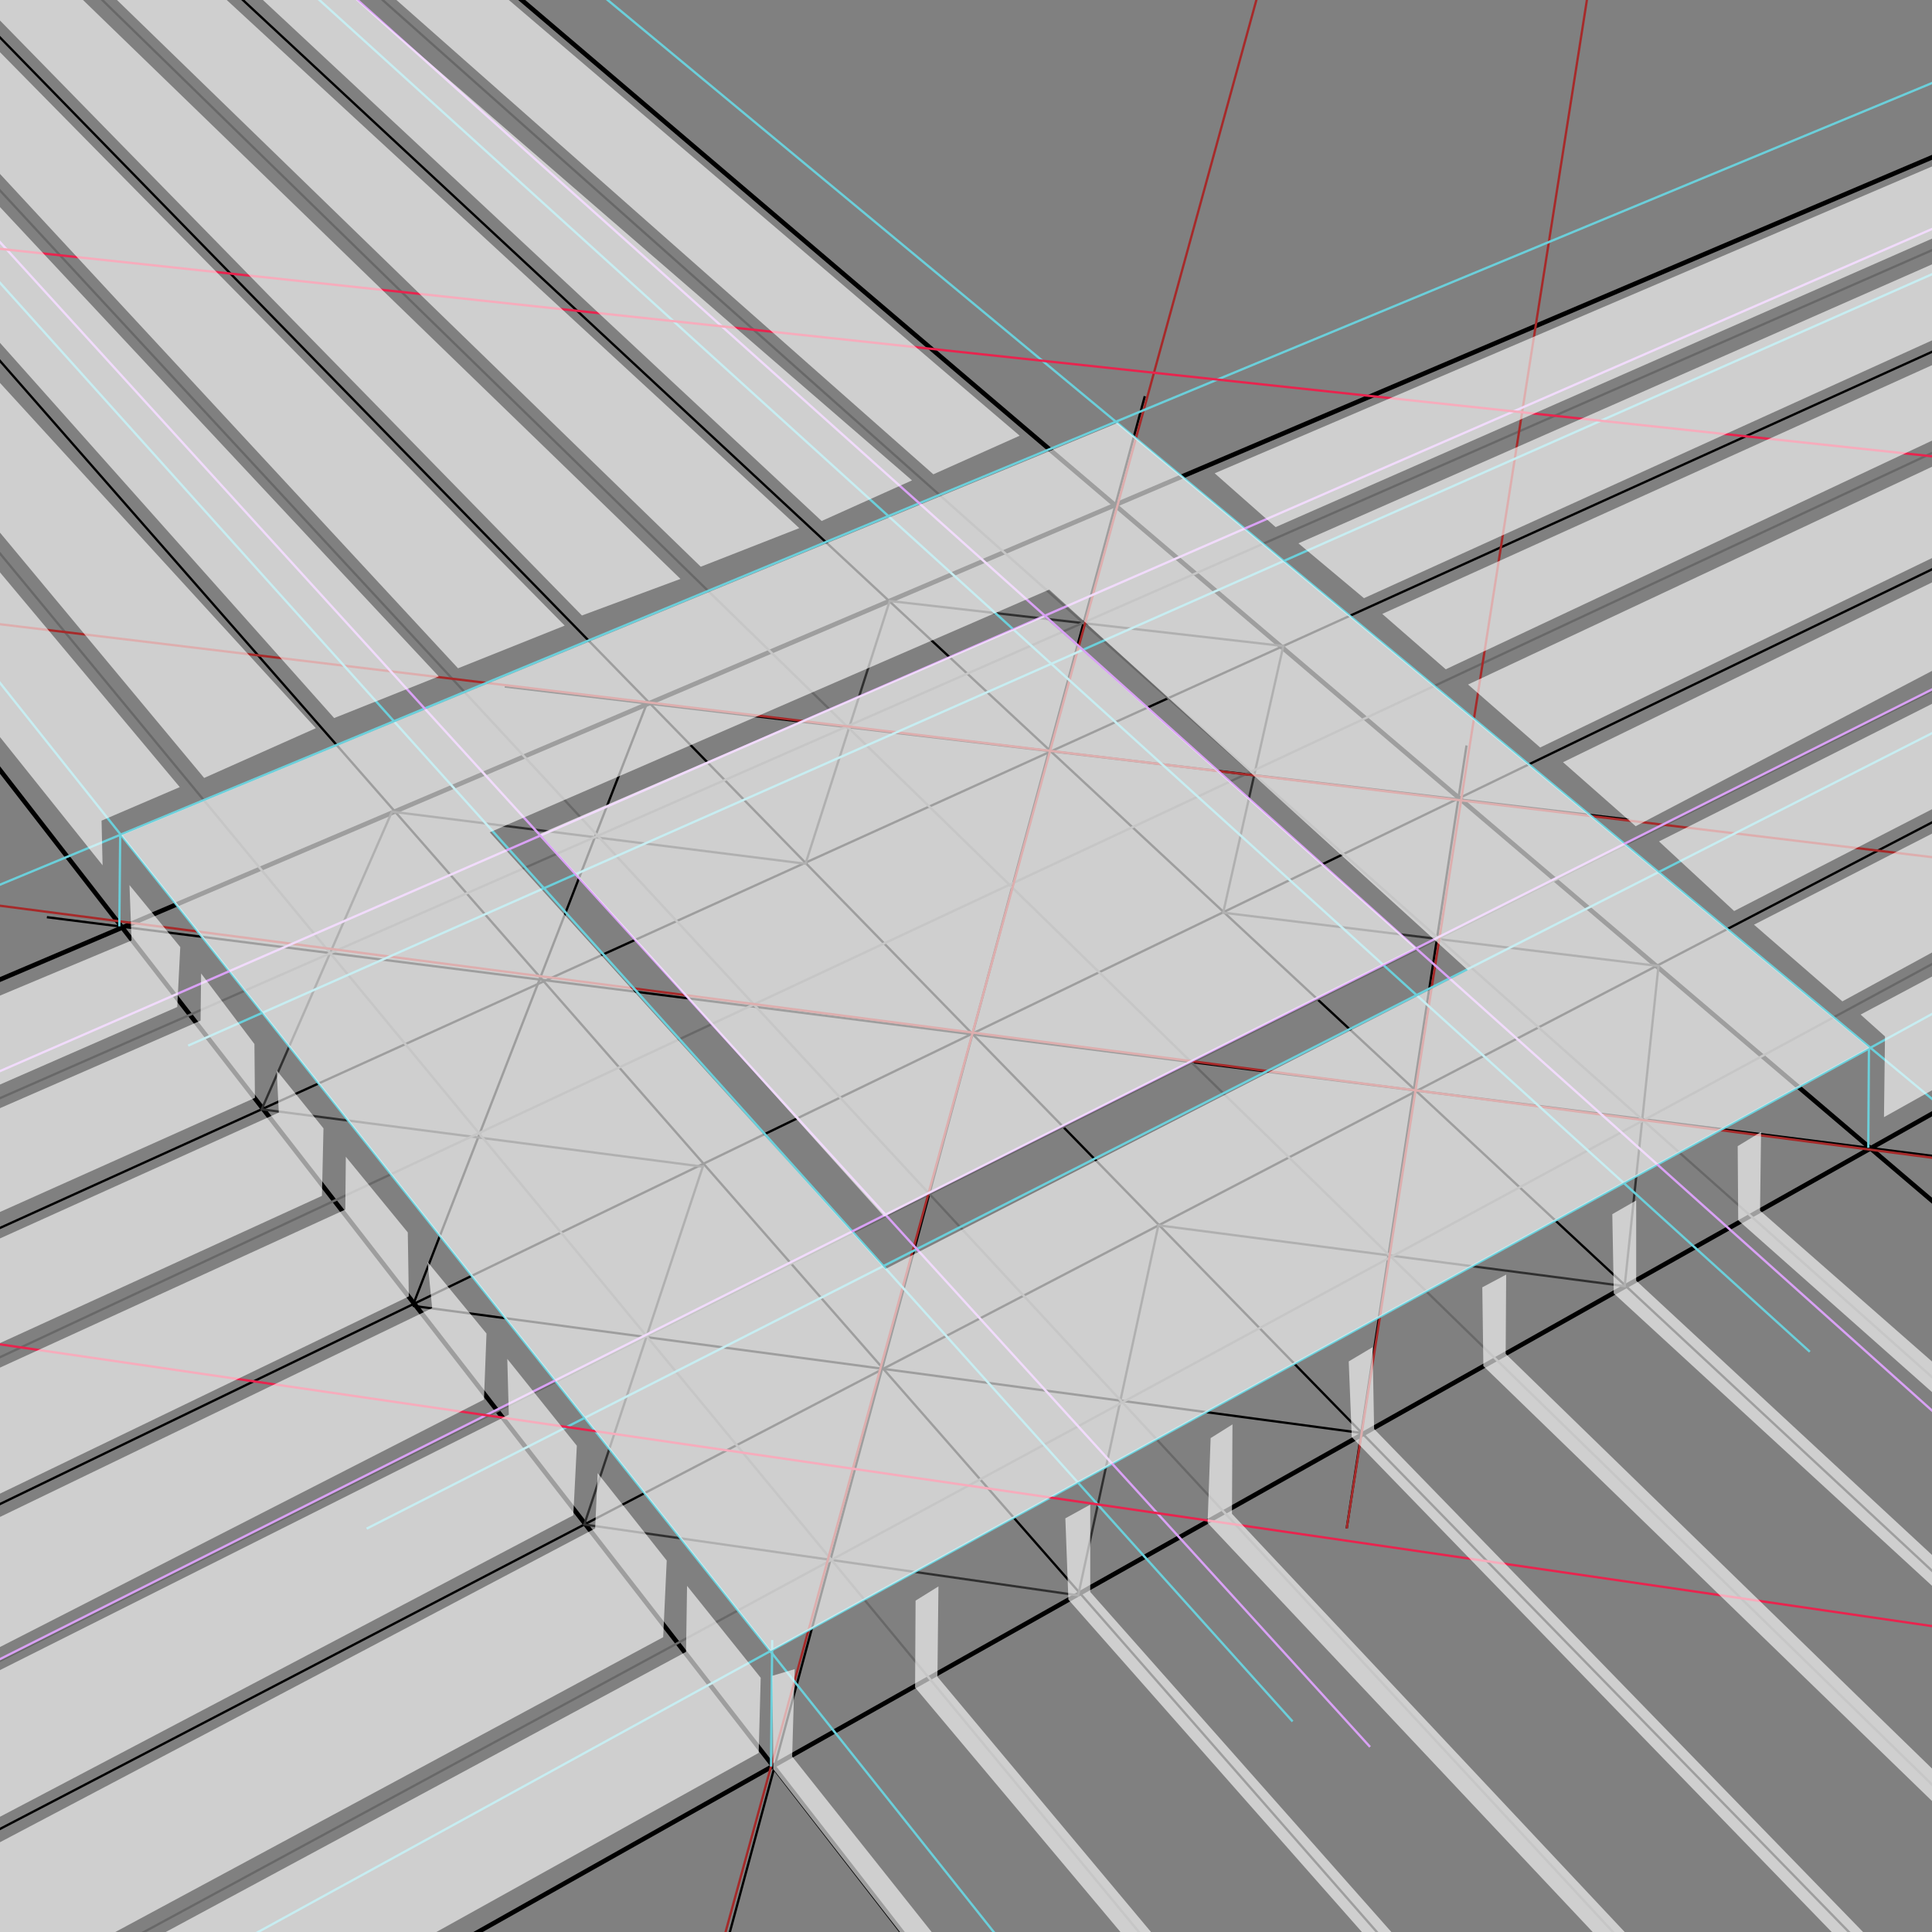 <?xml version="1.0" encoding="UTF-8" standalone="no"?>
<!-- Created with Inkscape (http://www.inkscape.org/) -->

<svg
   width="42mm"
   height="42mm"
   viewBox="0 0 42 42"
   version="1.1"
   id="svg1"
   inkscape:version="1.4 (e7c3feb100, 2024-10-09)"
   sodipodi:docname="cpu.svg"
   xmlns:inkscape="http://www.inkscape.org/namespaces/inkscape"
   xmlns:sodipodi="http://sodipodi.sourceforge.net/DTD/sodipodi-0.dtd"
   xmlns="http://www.w3.org/2000/svg"
   xmlns:svg="http://www.w3.org/2000/svg">
  <rect x="0" y="0" width="42" height="42" fill="#808080" stroke="none"/>
  <sodipodi:namedview
     id="namedview1"
     pagecolor="#505050"
     bordercolor="#eeeeee"
     borderopacity="1"
     inkscape:showpageshadow="0"
     inkscape:pageopacity="0"
     inkscape:pagecheckerboard="0"
     inkscape:deskcolor="#505050"
     inkscape:document-units="mm"
     inkscape:zoom="2.1184484"
     inkscape:cx="109.04207"
     inkscape:cy="0"
     inkscape:window-width="2560"
     inkscape:window-height="1403"
     inkscape:window-x="0"
     inkscape:window-y="0"
     inkscape:window-maximized="1"
     inkscape:current-layer="layer6"
     showguides="true"
     showgrid="false">
    <sodipodi:guide
       position="61.948,111.88"
       orientation="0,-1"
       id="guide1"
       inkscape:locked="false" />
    <sodipodi:guide
       position="69.668,-18.283"
       orientation="0,-1"
       id="guide2"
       inkscape:locked="false" />
    <sodipodi:guide
       position="236.301,36.754"
       orientation="1,0"
       id="guide3"
       inkscape:locked="false" />
    <sodipodi:guide
       position="-80.655,10.953"
       orientation="1,0"
       id="guide4"
       inkscape:locked="false" />
    <inkscape:grid
       id="grid29"
       units="mm"
       originx="0"
       originy="0"
       spacingx="1"
       spacingy="1"
       empcolor="#0099e5"
       empopacity="0.302"
       color="#0099e5"
       opacity="0.149"
       empspacing="5"
       enabled="true"
       visible="false" />
    <sodipodi:guide
       position="29.39,103.084"
       orientation="0,-1"
       id="guide8"
       inkscape:locked="false" />
    <sodipodi:guide
       position="193.565,83.531"
       orientation="1,0"
       id="guide9"
       inkscape:locked="false" />
    <sodipodi:guide
       position="-60.408,79.779"
       orientation="1,0"
       id="guide10"
       inkscape:locked="false" />
    <sodipodi:guide
       position="2.638,20.893"
       orientation="1,0"
       id="guide18"
       inkscape:locked="false" />
    <sodipodi:guide
       position="24.323,26.73"
       orientation="1,0"
       id="guide19"
       inkscape:locked="false" />
    <sodipodi:guide
       position="16.754,-1.898"
       orientation="1,0"
       id="guide20"
       inkscape:locked="false" />
    <sodipodi:guide
       position="40.653,-1.825"
       orientation="1,0"
       id="guide21"
       inkscape:locked="false" />
    <sodipodi:guide
       position="11.79,19.789"
       orientation="1,0"
       id="guide52"
       inkscape:locked="false" />
    <sodipodi:guide
       position="19.21,11.102"
       orientation="1,0"
       id="guide53"
       inkscape:locked="false" />
    <sodipodi:guide
       position="30.792,16.202"
       orientation="1,0"
       id="guide54"
       inkscape:locked="false" />
    <sodipodi:guide
       position="22.843,23.667"
       orientation="1,0"
       id="guide55"
       inkscape:locked="false" />
    <sodipodi:guide
       position="5.707,16.725"
       orientation="1,0"
       id="guide56"
       inkscape:locked="false" />
    <sodipodi:guide
       position="12.738,7.944"
       orientation="1,0"
       id="guide57"
       inkscape:locked="false" />
    <sodipodi:guide
       position="23.438,7.318"
       orientation="1,0"
       id="guide58"
       inkscape:locked="false" />
    <sodipodi:guide
       position="35.319,14.041"
       orientation="1,0"
       id="guide59"
       inkscape:locked="false" />
    <sodipodi:guide
       position="-619.232,100.75"
       orientation="1,0"
       id="guide63"
       inkscape:locked="false" />
    <sodipodi:guide
       position="44.262,98.637"
       orientation="1,0"
       id="guide64"
       inkscape:locked="false" />
    <sodipodi:guide
       position="20.195,4.191"
       orientation="1,0"
       id="guide66"
       inkscape:locked="false" />
    <sodipodi:guide
       position="26.589,7.807"
       orientation="1,0"
       id="guide73"
       inkscape:locked="false" />
    <sodipodi:guide
       position="29.612,10.3"
       orientation="1,0"
       id="guide74"
       inkscape:locked="false" />
    <sodipodi:guide
       position="32.523,12.232"
       orientation="1,0"
       id="guide76"
       inkscape:locked="false" />
    <sodipodi:guide
       position="38.028,14.873"
       orientation="1,0"
       id="guide79"
       inkscape:locked="false" />
    <sodipodi:guide
       position="4.102,18.302"
       orientation="1,0"
       id="guide101"
       inkscape:locked="false" />
    <sodipodi:guide
       position="7.207,14.33"
       orientation="1,0"
       id="guide102"
       inkscape:locked="false" />
    <sodipodi:guide
       position="9.092,11.243"
       orientation="1,0"
       id="guide103"
       inkscape:locked="false" />
    <sodipodi:guide
       position="10.848,10.12"
       orientation="1,0"
       id="guide104"
       inkscape:locked="false" />
    <sodipodi:guide
       position="14.718,3.764"
       orientation="1,0"
       id="guide105"
       inkscape:locked="false" />
    <sodipodi:guide
       position="77.103,78.687"
       orientation="0,-1"
       id="guide154"
       inkscape:locked="false" />
  </sodipodi:namedview>
  <defs
     id="defs1" />
  <g
     inkscape:groupmode="layer"
     id="layer4"
     inkscape:label="BG1">
    <path
       style="fill:#ffffff;stroke:#000000;stroke-width:0.1;stroke-dasharray:none;stroke-opacity:1"
       d="M -60.408,-61.084 55.903,37.938"
       id="path15"
       sodipodi:nodetypes="cc" />
    <path
       style="fill:#ffffff;stroke:#000000;stroke-width:0.1;stroke-dasharray:none;stroke-opacity:1"
       d="M 193.565,-61.084 -33.383,35.502"
       id="path16"
       sodipodi:nodetypes="cc" />
    <path
       style="fill:#ffffff;stroke:#000000;stroke-width:0.1;stroke-dasharray:none;stroke-opacity:1"
       d="M -60.408,-61.084 25.978,50.208"
       id="path17" />
    <path
       style="fill:#ffffff;stroke:#000000;stroke-width:0.1;stroke-dasharray:none;stroke-opacity:1"
       d="M 193.565,-61.084 -7.743,52.206"
       id="path18" />
    <path
       style="fill:#ffffff;stroke:#000000;stroke-width:0.05;stroke-dasharray:none;stroke-opacity:1"
       d="M 24.887,8.613 15.489,43.399"
       id="path24"
       sodipodi:nodetypes="cc" />
    <path
       style="fill:#ffffff;stroke:#000000;stroke-width:0.05;stroke-dasharray:none;stroke-opacity:1"
       d="M 1.019,19.939 45.135,25.523"
       id="path25"
       sodipodi:nodetypes="cc" />
    <path
       style="fill:#ffffff;stroke:#000000;stroke-width:0.05;stroke-dasharray:none;stroke-opacity:1"
       d="M -60.408,-61.084 44.083,45.985"
       id="path26"
       sodipodi:nodetypes="cc" />
    <path
       style="fill:#ffffff;stroke:#000000;stroke-width:0.05;stroke-dasharray:none;stroke-opacity:1"
       d="M 204.883,-66.427 -3.775,34.523"
       id="path30"
       sodipodi:nodetypes="cc" />
    <path
       style="fill:#ffffff;stroke:#000000;stroke-width:0.05;stroke-dasharray:none;stroke-opacity:1"
       d="M 8.972,28.387 29.655,31.159"
       id="path31" />
    <path
       style="fill:#ffffff;stroke:#000000;stroke-width:0.05;stroke-dasharray:none;stroke-opacity:1"
       d="M 14.054,15.314 8.972,28.387"
       id="path32" />
    <path
       style="fill:#ffffff;stroke:#000000;stroke-width:0.05;stroke-dasharray:none;stroke-opacity:1"
       d="M 29.276,33.228 31.881,16.206"
       id="path33"
       sodipodi:nodetypes="cc" />
    <path
       style="fill:#ffffff;stroke:#000000;stroke-width:0.05;stroke-dasharray:none;stroke-opacity:1"
       d="M 35.414,17.817 10.973,14.925"
       id="path34"
       sodipodi:nodetypes="cc" />
    <path
       style="fill:none;stroke:#000000;stroke-width:0.05;stroke-dasharray:none;stroke-opacity:1"
       d="M -13.583,46.836 193.565,-61.084 -11.365,31.848"
       id="path35" />
    <path
       style="fill:none;stroke:#000000;stroke-width:0.05;stroke-dasharray:none;stroke-opacity:1"
       d="M -60.408,-61.084 50.762,42.295"
       id="path36"
       sodipodi:nodetypes="cc" />
    <path
       style="fill:none;stroke:#000000;stroke-width:0.05;stroke-dasharray:none;stroke-opacity:1"
       d="M -60.408,-61.084 33.409,45.968"
       id="path37"
       sodipodi:nodetypes="cc" />
    <path
       style="fill:none;stroke:#303030;stroke-width:0.05;stroke-dasharray:none;stroke-opacity:1"
       d="m 12.702,33.142 10.737,1.54 1.743,-8.045 10.137,1.322 L 36.054,21 26.591,19.841 l 1.307,-5.797 -8.557,-0.979 -1.83,5.712 -8.99,-1.132 -2.832,6.471 9.589,1.246 z"
       id="path38" />
    <path
       style="fill:none;stroke:#686868;stroke-width:0.05;stroke-dasharray:none;stroke-opacity:1"
       d="M -0.626,44.032 193.565,-61.084 -4.823,38.527"
       id="path39"
       sodipodi:nodetypes="ccc" />
    <path
       style="fill:none;stroke:#686868;stroke-width:0.05;stroke-dasharray:none;stroke-opacity:1"
       d="M -3.032,30.923 193.565,-61.084 -4.108,25.676"
       id="path40"
       sodipodi:nodetypes="ccc" />
    <path
       style="fill:none;stroke:#686868;stroke-width:0.05;stroke-dasharray:none;stroke-opacity:1"
       d="M 27.745,45.614 -60.408,-61.084 36.893,43.975"
       id="path41"
       sodipodi:nodetypes="ccc" />
    <path
       style="fill:none;stroke:#686868;stroke-width:0.05;stroke-dasharray:none;stroke-opacity:1"
       d="M 47.352,44.014 -60.408,-61.084 45.899,33.402"
       id="path42"
       sodipodi:nodetypes="ccc" />
    <path
       style="fill:none;stroke:#a62a2a;stroke-width:0.05;stroke-dasharray:none;stroke-opacity:1"
       d="M 29.276,33.228 44.1,-61.102 12.099,55.373"
       id="path43" />
    <path
       style="fill:none;stroke:#a62a2a;stroke-width:0.05;stroke-dasharray:none;stroke-opacity:1"
       d="M 73.245,29.244 -619.229,-61.084 71.207,22.155"
       id="path44"
       sodipodi:nodetypes="ccc" />
  </g>
  <g
     inkscape:groupmode="layer"
     id="layer5"
     inkscape:label="BG2"
     style="display:inline">
    <path
       style="fill:none;stroke:#6bcfda;stroke-width:0.05;stroke-dasharray:none;stroke-opacity:1"
       d="M 193.565,-61.084 -1.311,45.797"
       id="path45"
       sodipodi:nodetypes="cc" />
    <path
       style="fill:none;stroke:#6bcfda;stroke-width:0.05;stroke-dasharray:none;stroke-opacity:1"
       d="M -60.408,-61.084 33.147,56.51"
       id="path46"
       sodipodi:nodetypes="cc" />
    <path
       style="fill:none;stroke:#6bcfda;stroke-width:0.05;stroke-dasharray:none;stroke-opacity:1"
       d="m 16.787,35.653 -0.026,2.75"
       id="path47" />
    <path
       style="fill:none;stroke:#6bcfda;stroke-width:0.05;stroke-dasharray:none;stroke-opacity:1"
       d="M 2.594,20.139 2.613,18.13"
       id="path48" />
    <path
       style="fill:none;stroke:#6bcfda;stroke-width:0.05;stroke-dasharray:none;stroke-opacity:1"
       d="m 40.615,24.951 0.014,-2.156"
       id="path49" />
    <path
       style="fill:none;stroke:#6bcfda;stroke-width:0.05;stroke-dasharray:none;stroke-opacity:1"
       d="M 193.565,-61.084 -2.638,20.327"
       id="path50" />
    <path
       style="fill:none;stroke:#6bcfda;stroke-width:0.05;stroke-dasharray:none;stroke-opacity:1"
       d="M -60.408,-61.084 64.204,42.313"
       id="path51" />
    <path
       style="fill:none;stroke:#6bcfda;stroke-width:0.05;stroke-dasharray:none;stroke-opacity:1"
       d="M 4.09,22.731 193.565,-61.084 7.97,33.232"
       id="path57" />
    <path
       style="fill:none;stroke:#6bcfda;stroke-width:0.05;stroke-dasharray:none;stroke-opacity:1"
       d="M 28.1,37.423 -60.408,-61.084 39.344,29.386"
       id="path59" />
    <path
       style="fill:none;stroke:#d9a1f5;stroke-width:0.05;stroke-dasharray:none;stroke-opacity:1"
       d="M 193.565,-61.084 -6.528,39.344"
       id="path60" />
    <path
       style="fill:none;stroke:#d9a1f5;stroke-width:0.05;stroke-dasharray:none;stroke-opacity:1"
       d="M -60.408,-61.084 29.784,37.976"
       id="path61" />
    <path
       style="fill:none;stroke:#d9a1f5;stroke-width:0.05;stroke-dasharray:none;stroke-opacity:1"
       d="M 193.565,-61.084 -7.617,26.605"
       id="path62" />
    <path
       style="fill:none;stroke:#d9a1f5;stroke-width:0.05;stroke-dasharray:none;stroke-opacity:1"
       d="M -60.408,-61.084 44.245,32.676"
       id="path63" />
    <path
       style="fill:none;stroke:#e8244e;stroke-width:0.05;stroke-dasharray:none;stroke-opacity:1;fill-opacity:1"
       d="m 139.133,20.35 -758.365,-81.434 757.116,110.418"
       id="path64" />
  </g>
  <g
     inkscape:groupmode="layer"
     id="layer7"
     inkscape:label="Border"
     style="display:none;opacity:0.472">
    <path
       style="fill:none;fill-opacity:1;stroke:#e8244e;stroke-width:0.25;stroke-dasharray:none;stroke-opacity:1"
       d="M 20.047,34.31 20.003,36.562 28.967,47.336"
       id="path67"
       sodipodi:nodetypes="ccc" />
    <path
       style="fill:none;fill-opacity:1;stroke:#e8244e;stroke-width:0.25;stroke-dasharray:none;stroke-opacity:1"
       d="M 26.207,50.251 16.956,38.395 16.978,36.01"
       id="path68"
       sodipodi:nodetypes="ccc" />
    <path
       style="fill:none;fill-opacity:1;stroke:#e8244e;stroke-width:0.25;stroke-dasharray:none;stroke-opacity:1"
       d="m 20.268,34.133 -6e-6,2.362 8.876,10.664"
       id="path70"
       sodipodi:nodetypes="ccc" />
    <path
       style="fill:none;fill-opacity:1;stroke:#e8244e;stroke-width:0.25;stroke-dasharray:none;stroke-opacity:1"
       d="m 17.177,35.922 -0.044,2.384 9.295,11.79"
       id="path71" />
    <path
       style="fill:none;fill-opacity:1;stroke:#e8244e;stroke-width:0.5;stroke-dasharray:none;stroke-opacity:1"
       d="m 11.459,18.016 11.348,-4.901 8.103,7.418"
       id="path73" />
    <path
       style="fill:none;fill-opacity:1;stroke:#e8244e;stroke-width:0.5;stroke-dasharray:none;stroke-opacity:1"
       d="m 26.583,30.579 -0.044,2.429 10.399,11.083"
       id="path74" />
    <path
       style="fill:none;fill-opacity:1;stroke:#e8244e;stroke-width:0.5;stroke-dasharray:none;stroke-opacity:1"
       d="m 29.563,28.967 0.088,2.186 11.856,12.231"
       id="path75" />
    <path
       style="fill:none;fill-opacity:1;stroke:#e8244e;stroke-width:0.5;stroke-dasharray:none;stroke-opacity:1"
       d="M 2.495,17.972 24.286,8.876 40.845,22.697"
       id="path76" />
    <path
       style="fill:none;fill-opacity:1;stroke:#e8244e;stroke-width:0.5;stroke-dasharray:none;stroke-opacity:1"
       d="m 32.444,27.355 0.055,2.197 9.759,9.483"
       id="path77" />
    <path
       style="fill:none;fill-opacity:1;stroke:#e8244e;stroke-width:0.5;stroke-dasharray:none;stroke-opacity:1"
       d="m 35.337,25.821 v 2.164 l 8.522,7.893"
       id="path78" />
    <path
       style="fill:none;fill-opacity:1;stroke:#e8244e;stroke-width:0.5;stroke-dasharray:none;stroke-opacity:1"
       d="m 40.348,22.929 9e-6,2.131 9.052,7.65"
       id="path79"
       sodipodi:nodetypes="ccc" />
    <path
       style="fill:none;fill-opacity:1;stroke:#e8244e;stroke-width:0.5;stroke-dasharray:none;stroke-opacity:1"
       d="m 38.03,24.364 0.022,2.053 5.177,4.603"
       id="path80" />
    <path
       style="fill:none;fill-opacity:1;stroke:#e8244e;stroke-width:0.5;stroke-dasharray:none;stroke-opacity:1"
       d="m 23.418,32.332 0.062,2.357 9.835,11.147"
       id="path81" />
    <path
       style="fill:none;fill-opacity:1;stroke:#e8244e;stroke-width:0.5;stroke-dasharray:none;stroke-opacity:1"
       d="M 40.58,23.05 16.956,36.165"
       id="path82" />
    <path
       style="fill:none;fill-opacity:1;stroke:#e8244e;stroke-width:0.5;stroke-dasharray:none;stroke-opacity:1"
       d="M 2.208,18.038 16.758,36.363"
       id="path83"
       sodipodi:nodetypes="cc" />
    <path
       style="fill:none;fill-opacity:1;stroke:#e8244e;stroke-width:0.5;stroke-dasharray:none;stroke-opacity:1"
       d="M 40.536,24.772 51.222,18.767"
       id="path84" />
    <path
       style="fill:none;fill-opacity:1;stroke:#e8244e;stroke-width:0.5;stroke-dasharray:none;stroke-opacity:1"
       d="M 39.984,22.034 50.825,16.206"
       id="path85"
       sodipodi:nodetypes="cc" />
    <path
       style="fill:none;fill-opacity:1;stroke:#e8244e;stroke-width:0.5;stroke-dasharray:none;stroke-opacity:1"
       d="M 37.732,20.025 45.703,15.941"
       id="path86" />
    <path
       style="fill:none;fill-opacity:1;stroke:#e8244e;stroke-width:0.5;stroke-dasharray:none;stroke-opacity:1"
       d="m 35.48,18.281 8.037,-4.04"
       id="path87" />
    <path
       style="fill:none;fill-opacity:1;stroke:#e8244e;stroke-width:0.5;stroke-dasharray:none;stroke-opacity:1"
       d="M 33.438,16.548 43.605,11.58"
       id="path88" />
    <path
       style="fill:none;fill-opacity:1;stroke:#e8244e;stroke-width:0.5;stroke-dasharray:none;stroke-opacity:1"
       d="M 31.374,14.826 43.141,9.317"
       id="path89" />
    <path
       style="fill:none;fill-opacity:1;stroke:#e8244e;stroke-width:0.5;stroke-dasharray:none;stroke-opacity:1"
       d="M 29.607,13.247 44.002,6.756"
       id="path90" />
    <path
       style="fill:none;fill-opacity:1;stroke:#e8244e;stroke-width:0.5;stroke-dasharray:none;stroke-opacity:1"
       d="M 27.764,11.735 43.362,4.835"
       id="path91" />
    <path
       style="fill:none;fill-opacity:1;stroke:#e8244e;stroke-width:0.5;stroke-dasharray:none;stroke-opacity:1"
       d="M 25.997,10.211 42.236,3.268"
       id="path92" />
    <path
       style="fill:none;fill-opacity:1;stroke:#e8244e;stroke-width:0.5;stroke-dasharray:none;stroke-opacity:1"
       d="M 16.647,38.306 4.062,45.283"
       id="path93" />
    <path
       style="fill:none;fill-opacity:1;stroke:#e8244e;stroke-width:0.5;stroke-dasharray:none;stroke-opacity:1"
       d="M 14.682,35.701 1.943,42.612"
       id="path94" />
    <path
       style="fill:none;fill-opacity:1;stroke:#e8244e;stroke-width:0.5;stroke-dasharray:none;stroke-opacity:1"
       d="M 12.717,33.118 -1.81,40.713"
       id="path95" />
    <path
       style="fill:none;fill-opacity:1;stroke:#e8244e;stroke-width:0.5;stroke-dasharray:none;stroke-opacity:1"
       d="M 10.796,30.623 -2.716,37.423"
       id="path96" />
    <path
       style="fill:none;fill-opacity:1;stroke:#e8244e;stroke-width:0.5;stroke-dasharray:none;stroke-opacity:1"
       d="M 9.008,28.393 -4.857,35.061"
       id="path97" />
    <path
       style="fill:none;fill-opacity:1;stroke:#e8244e;stroke-width:0.5;stroke-dasharray:none;stroke-opacity:1"
       d="M 7.264,26.163 -5.453,31.926"
       id="path98" />
    <path
       style="fill:none;fill-opacity:1;stroke:#e8244e;stroke-width:0.5;stroke-dasharray:none;stroke-opacity:1"
       d="m 5.74,24.043 -9.715,4.394"
       id="path99" />
    <path
       style="fill:none;fill-opacity:1;stroke:#e8244e;stroke-width:0.5;stroke-dasharray:none;stroke-opacity:1"
       d="m 3.996,22.079 -5.1,2.23"
       id="path100" />
    <path
       style="fill:none;fill-opacity:1;stroke:#e8244e;stroke-width:0.5;stroke-dasharray:none;stroke-opacity:1"
       d="M -3.29,22.741 2.605,20.246 2.495,17.972"
       id="path101" />
    <path
       style="fill:none;fill-opacity:1;stroke:#e8244e;stroke-width:0.5;stroke-dasharray:none;stroke-opacity:1"
       d="m 14.66,35.767 0.022,-1.855"
       id="path105" />
    <path
       style="fill:none;fill-opacity:1;stroke:#e8244e;stroke-width:0.5;stroke-dasharray:none;stroke-opacity:1"
       d="m 12.717,33.228 0.066,-1.921"
       id="path106" />
    <path
       style="fill:none;fill-opacity:1;stroke:#e8244e;stroke-width:0.5;stroke-dasharray:none;stroke-opacity:1"
       d="m 10.818,30.777 -0.022,-1.855"
       id="path107" />
    <path
       style="fill:none;fill-opacity:1;stroke:#e8244e;stroke-width:0.5;stroke-dasharray:none;stroke-opacity:1"
       d="M 9.118,28.393 9.074,26.428"
       id="path108" />
    <path
       style="fill:none;fill-opacity:1;stroke:#e8244e;stroke-width:0.5;stroke-dasharray:none;stroke-opacity:1"
       d="m 7.264,26.251 0.022,-1.855"
       id="path109" />
    <path
       style="fill:none;fill-opacity:1;stroke:#e8244e;stroke-width:0.5;stroke-dasharray:none;stroke-opacity:1"
       d="m 5.785,24.198 v -1.479"
       id="path110" />
    <path
       style="fill:none;fill-opacity:1;stroke:#e8244e;stroke-width:0.5;stroke-dasharray:none;stroke-opacity:1"
       d="m 4.062,22.079 0.088,-1.568"
       id="path111" />
    <path
       style="fill:none;fill-opacity:1;stroke:#e8244e;stroke-width:0.5;stroke-dasharray:none;stroke-opacity:1"
       d="M 2.274,19.275 -2.959,12.585"
       id="path112" />
    <path
       style="fill:none;fill-opacity:1;stroke:#e8244e;stroke-width:0.5;stroke-dasharray:none;stroke-opacity:1"
       d="M 4.062,16.912 -3.643,7.639"
       id="path113" />
    <path
       style="fill:none;fill-opacity:1;stroke:#e8244e;stroke-width:0.5;stroke-dasharray:none;stroke-opacity:1"
       d="M 7.198,15.941 -1.303,6.425"
       id="path114" />
    <path
       style="fill:none;fill-opacity:1;stroke:#e8244e;stroke-width:0.5;stroke-dasharray:none;stroke-opacity:1"
       d="M 9.803,14.682 -1.281,2.804"
       id="path115" />
    <path
       style="fill:none;fill-opacity:1;stroke:#e8244e;stroke-width:0.5;stroke-dasharray:none;stroke-opacity:1"
       d="M 12.651,13.711 -1.501,-0.773"
       id="path116" />
    <path
       style="fill:none;fill-opacity:1;stroke:#e8244e;stroke-width:0.5;stroke-dasharray:none;stroke-opacity:1"
       d="M 15.19,12.585 1.59,-0.596"
       id="path117" />
    <path
       style="fill:none;fill-opacity:1;stroke:#e8244e;stroke-width:0.5;stroke-dasharray:none;stroke-opacity:1"
       d="M 17.685,11.459 4.46,-0.795"
       id="path118" />
    <path
       style="fill:none;fill-opacity:1;stroke:#e8244e;stroke-width:0.5;stroke-dasharray:none;stroke-opacity:1"
       d="M 20.29,10.62 7.661,-0.508"
       id="path119" />
    <path
       style="fill:none;fill-opacity:1;stroke:#e8244e;stroke-width:0.5;stroke-dasharray:none;stroke-opacity:1"
       d="M 22.476,9.494 10.664,-0.64"
       id="path120" />
  </g>
  <g
     inkscape:groupmode="layer"
     id="layer6"
     inkscape:label="Col1"
     style="display:inline;opacity:0.619">
    <path
       id="path121"
       style="fill:#ffffff;fill-opacity:1;stroke:none;stroke-width:0.5;stroke-dasharray:none;stroke-opacity:1"
       d="M 24.292 9.195 L 2.639 18.157 L 16.751 35.892 L 40.638 22.778 L 24.292 9.195 z M 22.809 12.817 L 31.911 21.092 L 19.249 27.586 L 10.647 18.094 L 22.809 12.817 z " />
    <path
       style="fill:#ffffff;fill-opacity:1;stroke:none;stroke-width:0.5;stroke-dasharray:none;stroke-opacity:1"
       d="m 37.776,24.916 0.508,-0.309 -0.022,1.711 5.133,4.504 -0.342,0.375 -5.266,-4.67 z"
       id="path122" />
    <path
       style="fill:#ffffff;fill-opacity:1;stroke:none;stroke-width:0.5;stroke-dasharray:none;stroke-opacity:1"
       d="m 35.05,26.395 0.519,-0.298 v 1.744 l 7.418,6.877 -0.144,0.53 -7.761,-7.131 z"
       id="path123" />
    <path
       style="fill:#ffffff;fill-opacity:1;stroke:none;stroke-width:0.5;stroke-dasharray:none;stroke-opacity:1"
       d="m 32.224,27.985 0.519,-0.276 -0.011,1.722 9.715,9.45 -0.386,0.331 -9.814,-9.516 z"
       id="path124" />
    <path
       style="fill:#ffffff;fill-opacity:1;stroke:none;stroke-width:0.5;stroke-dasharray:none;stroke-opacity:1"
       d="m 29.32,29.596 0.519,-0.309 0.033,1.777 11.845,12.187 -0.364,0.331 -11.967,-12.342 z"
       id="path125" />
    <path
       style="fill:#ffffff;fill-opacity:1;stroke:none;stroke-width:0.5;stroke-dasharray:none;stroke-opacity:1"
       d="m 26.318,31.263 0.475,-0.298 -0.011,1.943 9.008,9.593 -0.342,0.375 -9.196,-9.77 z"
       id="path126" />
    <path
       style="fill:#ffffff;fill-opacity:1;stroke:none;stroke-width:0.5;stroke-dasharray:none;stroke-opacity:1"
       d="m 23.16,33.007 0.541,-0.298 v 1.899 l 7.352,8.302 -0.497,0.166 -7.33,-8.302 z"
       id="path127" />
    <path
       style="fill:#ffffff;fill-opacity:1;stroke:none;stroke-width:0.5;stroke-dasharray:none;stroke-opacity:1"
       d="m 19.904,34.796 0.497,-0.309 -0.022,1.965 5.663,6.767 -0.475,0.221 -5.674,-6.756 z"
       id="path128" />
    <path
       style="fill:#ffffff;fill-opacity:1;stroke:none;stroke-width:0.5;stroke-dasharray:none;stroke-opacity:1"
       d="m 17.276,36.286 -0.486,0.144 0.022,2.031 5.133,6.601 0.707,-0.044 -5.431,-6.833 z"
       id="path129" />
    <path
       style="fill:#ffffff;fill-opacity:1;stroke:none;stroke-width:0.5;stroke-dasharray:none;stroke-opacity:1"
       d="m 16.493,38.107 0.044,-1.634 -1.601,-1.998 -0.022,1.435 -12.772,6.877 1.855,2.263 z"
       id="path130" />
    <path
       style="fill:#ffffff;fill-opacity:1;stroke:none;stroke-width:0.5;stroke-dasharray:none;stroke-opacity:1"
       d="m 12.993,32.025 1.501,1.899 -0.077,1.667 L 0.099,43.296 -1.303,40.735 12.938,33.228 Z"
       id="path131" />
    <path
       style="fill:#ffffff;fill-opacity:1;stroke:none;stroke-width:0.5;stroke-dasharray:none;stroke-opacity:1"
       d="m 11.028,29.541 1.512,1.888 -0.077,1.512 L -0.784,39.907 -1.104,36.86 11.061,30.755 Z"
       id="path132" />
    <path
       style="fill:#ffffff;fill-opacity:1;stroke:none;stroke-width:0.5;stroke-dasharray:none;stroke-opacity:1"
       d="m 9.295,27.433 1.281,1.557 -0.055,1.435 -11.183,5.718 -0.386,-2.66 10.443,-5.045 z"
       id="path133" />
    <path
       style="fill:#ffffff;fill-opacity:1;stroke:none;stroke-width:0.5;stroke-dasharray:none;stroke-opacity:1"
       d="m 7.518,25.147 1.347,1.645 0.022,1.391 -9.748,4.703 -0.099,-2.716 8.467,-3.875 z"
       id="path134" />
    <path
       style="fill:#ffffff;fill-opacity:1;stroke:none;stroke-width:0.5;stroke-dasharray:none;stroke-opacity:1"
       d="m 6.016,23.271 1.016,1.258 -0.033,1.468 -7.507,3.433 -0.132,-2.219 6.701,-3.025 z"
       id="path135" />
    <path
       style="fill:#ffffff;fill-opacity:1;stroke:none;stroke-width:0.5;stroke-dasharray:none;stroke-opacity:1"
       d="m 4.372,21.162 1.159,1.534 0.011,1.17 -6.116,2.738 -0.177,-2.186 5.111,-2.23 z"
       id="path136" />
    <path
       style="fill:#ffffff;fill-opacity:1;stroke:none;stroke-width:0.5;stroke-dasharray:none;stroke-opacity:1"
       d="m 2.815,19.241 1.104,1.347 -0.066,1.303 -5.652,2.473 -0.32,-1.833 4.979,-2.086 z"
       id="path137" />
    <path
       style="fill:#ffffff;fill-opacity:1;stroke:none;stroke-width:0.5;stroke-dasharray:none;stroke-opacity:1"
       d="m 3.908,17.111 -1.7,0.729 0.022,0.971 -4.062,-5.078 1.082,-2.186 z"
       id="path138" />
    <path
       style="fill:#ffffff;fill-opacity:1;stroke:none;stroke-width:0.5;stroke-dasharray:none;stroke-opacity:1"
       d="M -0.155,11.393 4.438,16.912 6.866,15.83 -0.243,8.059 Z"
       id="path139" />
    <path
       style="fill:#ffffff;fill-opacity:1;stroke:none;stroke-width:0.5;stroke-dasharray:none;stroke-opacity:1"
       d="M -0.287,7.131 7.264,15.61 9.538,14.704 -0.287,4.195 Z"
       id="path140" />
    <path
       style="fill:#ffffff;fill-opacity:1;stroke:none;stroke-width:0.5;stroke-dasharray:none;stroke-opacity:1"
       d="M -0.353,3.4 9.957,14.528 12.276,13.6 -0.596,0.53 Z"
       id="path141" />
    <path
       style="fill:#ffffff;fill-opacity:1;stroke:none;stroke-width:0.5;stroke-dasharray:none;stroke-opacity:1"
       d="M -0.155,0.287 12.651,13.38 14.793,12.585 1.303,-0.486 -0.508,-0.353 Z"
       id="path142" />
    <path
       style="fill:#ffffff;fill-opacity:1;stroke:none;stroke-width:0.5;stroke-dasharray:none;stroke-opacity:1"
       d="M 2.407,-0.132 15.234,12.32 17.376,11.481 4.283,-0.596 Z"
       id="path143" />
    <path
       style="fill:#ffffff;fill-opacity:1;stroke:none;stroke-width:0.5;stroke-dasharray:none;stroke-opacity:1"
       d="M 5.431,-0.265 17.862,11.326 19.826,10.443 6.381,-1.192 Z"
       id="path144" />
    <path
       style="fill:#ffffff;fill-opacity:1;stroke:none;stroke-width:0.5;stroke-dasharray:none;stroke-opacity:1"
       d="M 8.368,-0.221 20.29,10.311 22.167,9.472 9.405,-1.413 Z"
       id="path145" />
    <path
       style="fill:#ffffff;fill-opacity:1;stroke:none;stroke-width:0.5;stroke-dasharray:none;stroke-opacity:1"
       d="M 26.406,10.289 27.731,11.459 45.415,3.687 44.499,2.55 Z"
       id="path146"
       sodipodi:nodetypes="ccccc" />
    <path
       style="fill:#ffffff;fill-opacity:1;stroke:none;stroke-width:0.5;stroke-dasharray:none;stroke-opacity:1"
       d="M 28.227,11.812 29.651,13.004 45.073,6.005 44.698,4.559 Z"
       id="path147" />
    <path
       style="fill:#ffffff;fill-opacity:1;stroke:none;stroke-width:0.5;stroke-dasharray:none;stroke-opacity:1"
       d="M 30.049,13.346 45.272,6.458 43.296,9.019 42.744,9.229 31.429,14.55 Z"
       id="path148" />
    <path
       style="fill:#ffffff;fill-opacity:1;stroke:none;stroke-width:0.5;stroke-dasharray:none;stroke-opacity:1"
       d="M 31.914,14.881 44.002,9.207 43.826,11.249 33.482,16.25 Z"
       id="path149" />
    <path
       style="fill:#ffffff;fill-opacity:1;stroke:none;stroke-width:0.5;stroke-dasharray:none;stroke-opacity:1"
       d="m 33.979,16.57 11.26,-5.487 -0.265,1.943 -9.416,4.935 z"
       id="path150" />
    <path
       style="fill:#ffffff;fill-opacity:1;stroke:none;stroke-width:0.5;stroke-dasharray:none;stroke-opacity:1"
       d="m 36.065,18.292 c 0.077,-0.033 9.019,-4.548 9.019,-4.548 l 0.596,1.954 -7.981,4.107 z"
       id="path151" />
    <path
       style="fill:#ffffff;fill-opacity:1;stroke:none;stroke-width:0.5;stroke-dasharray:none;stroke-opacity:1"
       d="m 38.13,20.102 8.136,-4.162 0.53,2.153 -6.745,3.676 z"
       id="path152" />
    <path
       style="fill:#ffffff;fill-opacity:1;stroke:none;stroke-width:0.5;stroke-dasharray:none;stroke-opacity:1"
       d="M 40.448,22.056 40.978,22.531 40.956,24.286 52.481,17.839 51.288,16.283 Z"
       id="path153" />
    <path
       style="display:inline;opacity:1;fill:#ffffff;fill-opacity:1;stroke:none;stroke-width:0.5;stroke-dasharray:none;stroke-opacity:1"
       d="m 11.74,18.125 10.944,-4.73 8.103,7.213 -11.568,5.839 z"
       id="path154" />
  </g>
  <g
     inkscape:groupmode="layer"
     id="layer8"
     inkscape:label="Col2" />
</svg>
